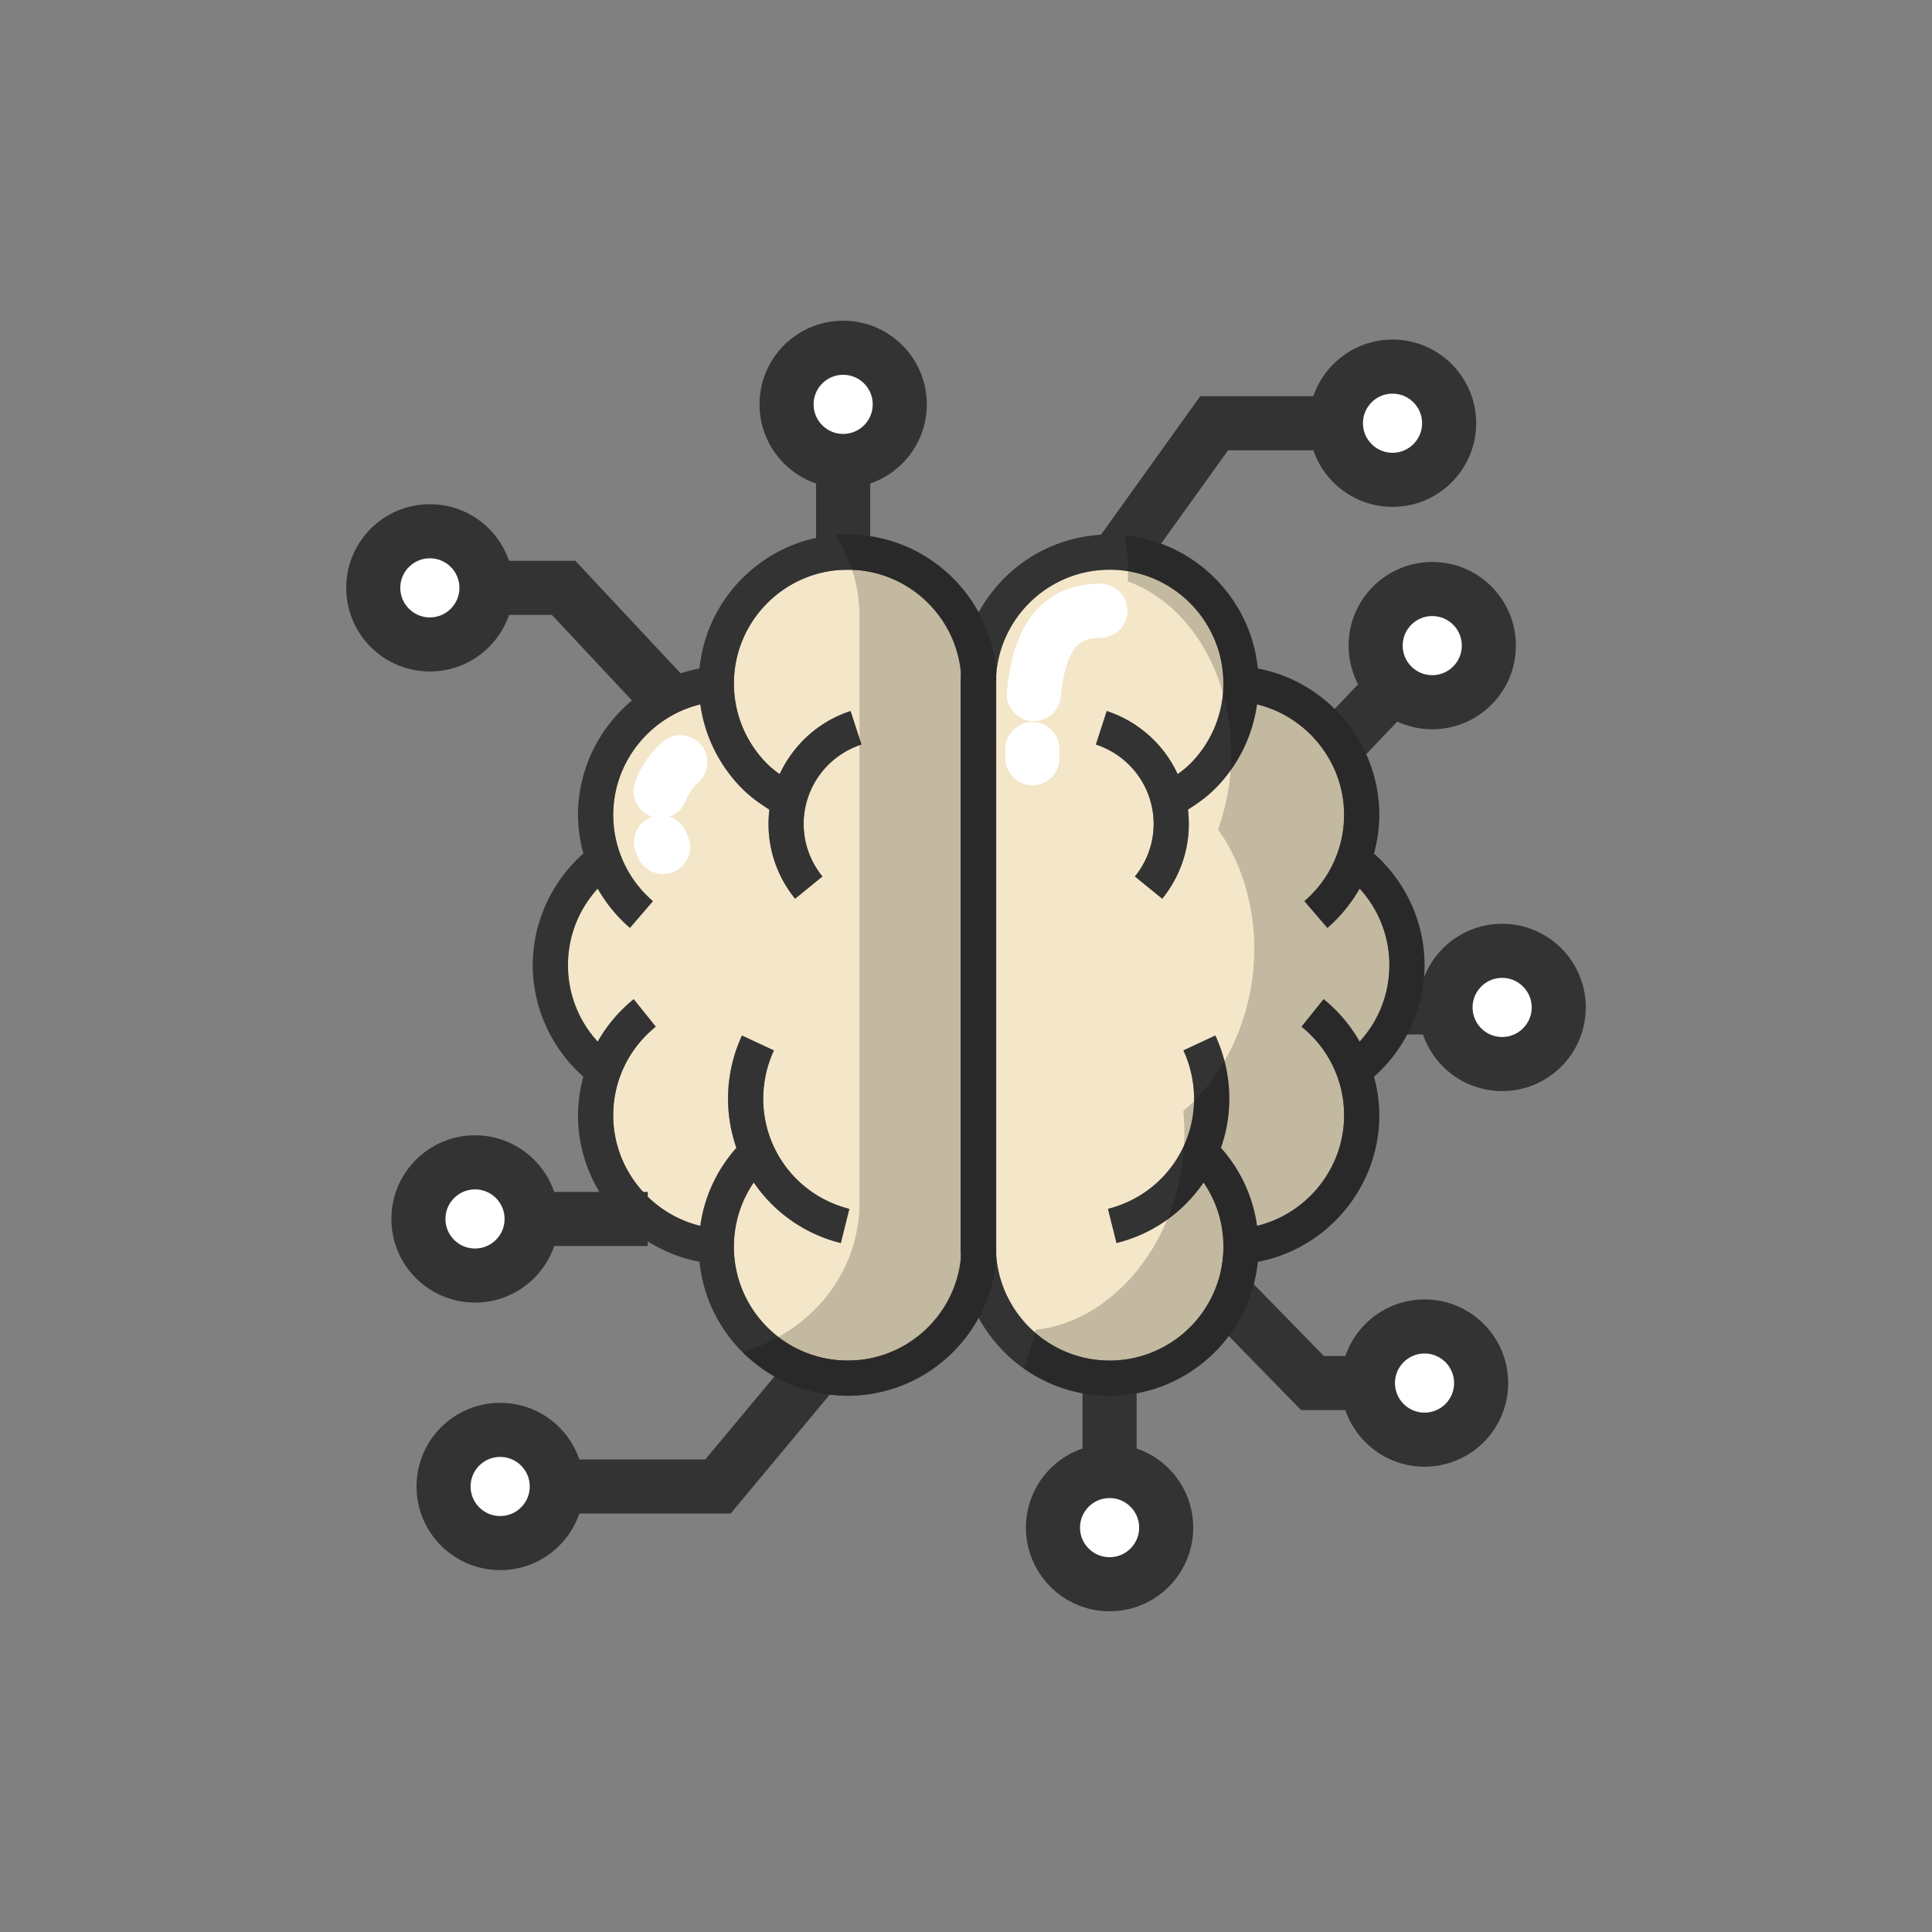 <?xml version="1.0" encoding="utf-8"?><svg xml:space="preserve" viewBox="0 0 100 100" y="0" x="0" xmlns="http://www.w3.org/2000/svg" id="Layer_1" version="1.1" width="200px" height="200px" xmlns:xlink="http://www.w3.org/1999/xlink" style="width:100%;height:100%;background-size:initial;background-repeat-y:initial;background-repeat-x:initial;background-position-y:initial;background-position-x:initial;background-origin:initial;background-image:initial;background-color:rgb(255, 255, 255);background-clip:initial;background-attachment:initial;animation-play-state:paused" ><rect x="0" y="0" width="100" height="100" fill="#808080" stroke="none"/><g class="ldl-scale" style="transform-origin:50% 50%;transform:rotate(0deg) scale(0.8, 0.8);animation-play-state:paused" ><g style="animation-play-state:paused" ><path d="M63.468 67.821l8.951 9.163 7.248-.001" stroke-width="3.5" stroke="#333" fill="none" stroke-miterlimit="10" style="stroke:rgb(51, 51, 51);animation-play-state:paused" ></path>
<circle stroke-miterlimit="10" stroke="#333" fill="#fff" stroke-width="3.5" r="3.662" cy="76.984" cx="79.667" style="stroke:rgb(51, 51, 51);fill:rgb(255, 255, 255);animation-play-state:paused" ></circle></g>
<g style="animation-play-state:paused" ><path d="M41.72 74.355l-7.767 9.32H19.085" stroke-width="3.5" stroke="#333" fill="none" stroke-miterlimit="10" style="stroke:rgb(51, 51, 51);animation-play-state:paused" ></path>
<circle stroke-miterlimit="10" stroke="#333" fill="#fff" stroke-width="3.5" r="3.662" cy="83.675" cx="19.861" style="stroke:rgb(51, 51, 51);fill:rgb(255, 255, 255);animation-play-state:paused" ></circle></g>
<g style="animation-play-state:paused" ><path d="M73.72 36.043l6.835-7.18" stroke-width="3.5" stroke="#333" fill="none" stroke-miterlimit="10" style="stroke:rgb(51, 51, 51);animation-play-state:paused" ></path>
<circle stroke-miterlimit="10" stroke="#333" fill="#fff" stroke-width="3.5" r="3.662" cy="29.271" cx="80.166" style="stroke:rgb(51, 51, 51);fill:rgb(255, 255, 255);animation-play-state:paused" ></circle></g>
<path fill="#f4e6c8" d="M42.34 24.36c-4.059 0-7.361 3.302-7.361 7.361 0 1.838.681 3.598 1.918 4.956.349.384.679.652 1.042.908a7.696 7.696 0 0 1 4.586-4.081l.702 2.167a5.356 5.356 0 0 0-.767.323 5.412 5.412 0 0 0-2.841 3.642 5.354 5.354 0 0 0 .616 3.884c.139.237.291.469.468.687l-1.767 1.438a7.71 7.71 0 0 1-.848-1.3 7.597 7.597 0 0 1-.815-4.461c-.716-.464-1.348-.89-2.061-1.675a9.606 9.606 0 0 1-2.176-3.984 9.54 9.54 0 0 1-.231-1.154c-3.237.785-5.637 3.726-5.637 7.149 0 1.984.806 3.866 2.213 5.247.116.114.228.231.352.337l-1.485 1.727a9.674 9.674 0 0 1-1.712-1.948 9.824 9.824 0 0 1-.374-.592 7.282 7.282 0 0 0-1.924 4.95c0 1.87.694 3.609 1.925 4.952a9.683 9.683 0 0 1 2.329-2.745l.714.888.714.888c-.122.098-.231.207-.346.311a7.32 7.32 0 0 0-2.407 5.429c0 3.423 2.4 6.364 5.636 7.149a9.51 9.51 0 0 1 2.337-5.047 9.641 9.641 0 0 1-.441-4.575 9.638 9.638 0 0 1 .801-2.692l1.569.731.495.231a7.43 7.43 0 0 0-.61 2.057 7.328 7.328 0 0 0 4.539 7.879c.307.123.623.233.952.315l-.552 2.211a9.6 9.6 0 0 1-5.63-3.92 7.297 7.297 0 0 0-1.286 4.162c0 4.059 3.302 7.362 7.361 7.362 4.059 0 7.362-3.302 7.362-7.362V31.721c.002-4.059-3.301-7.361-7.36-7.361z" style="fill:rgb(244, 230, 200);animation-play-state:paused" ></path>
<path fill="#333" d="M42.347 22.082c-4.988 0-9.102 3.808-9.59 8.669-4.48.844-7.859 4.821-7.859 9.47 0 .856.126 1.694.344 2.504-2.057 1.819-3.273 4.456-3.273 7.219s1.216 5.398 3.271 7.217a9.645 9.645 0 0 0-.342 2.506c0 4.649 3.379 8.626 7.859 9.47.488 4.861 4.602 8.669 9.59 8.669 5.315 0 9.64-4.324 9.64-9.64V31.721c0-5.315-4.325-9.639-9.64-9.639zm7.362 46.085c0 4.059-3.302 7.362-7.362 7.362-4.059 0-7.361-3.302-7.361-7.362 0-1.511.45-2.947 1.286-4.162a9.595 9.595 0 0 0 5.63 3.92l.552-2.211a7.333 7.333 0 0 1-5.491-8.194 7.357 7.357 0 0 1 .611-2.057l-2.064-.962a9.638 9.638 0 0 0-.801 2.692 9.654 9.654 0 0 0 .441 4.575 9.51 9.51 0 0 0-2.336 5.047c-3.236-.785-5.636-3.726-5.636-7.149a7.332 7.332 0 0 1 2.753-5.74l-1.427-1.776a9.654 9.654 0 0 0-2.329 2.745 7.281 7.281 0 0 1-1.925-4.952c0-1.869.694-3.607 1.924-4.95a9.657 9.657 0 0 0 2.085 2.54l1.485-1.727a7.358 7.358 0 0 1-2.565-5.585c0-3.423 2.4-6.365 5.637-7.149a9.598 9.598 0 0 0 2.407 5.138c.714.785 1.346 1.211 2.061 1.675a7.626 7.626 0 0 0 1.662 5.761l1.767-1.438a5.364 5.364 0 0 1-1.084-4.571 5.414 5.414 0 0 1 3.607-3.965l-.702-2.167c-2.047.662-3.695 2.168-4.586 4.081a6.121 6.121 0 0 1-1.042-.908 7.342 7.342 0 0 1-1.918-4.956c0-4.059 3.302-7.361 7.361-7.361 4.059 0 7.362 3.302 7.362 7.361v36.445z" style="fill:rgb(51, 51, 51);animation-play-state:paused" ></path>
<g style="animation-play-state:paused" ><path d="M42.053 24.36v-9.478" stroke-width="3.5" stroke="#333" fill="none" stroke-miterlimit="10" style="stroke:rgb(51, 51, 51);animation-play-state:paused" ></path>
<circle stroke-miterlimit="10" stroke="#333" fill="#fff" stroke-width="3.5" r="3.662" cy="13.662" cx="42.053" style="stroke:rgb(51, 51, 51);fill:rgb(255, 255, 255);animation-play-state:paused" ></circle></g>
<g style="animation-play-state:paused" ><path d="M59.695 23.759l6.361-8.877h11.54" stroke-width="3.5" stroke="#333" fill="none" stroke-miterlimit="10" style="stroke:rgb(51, 51, 51);animation-play-state:paused" ></path>
<circle stroke-miterlimit="10" stroke="#333" fill="#fff" stroke-width="3.5" r="3.662" cy="14.882" cx="77.596" style="stroke:rgb(51, 51, 51);fill:rgb(255, 255, 255);animation-play-state:paused" ></circle></g>
<g style="animation-play-state:paused" ><path d="M77.531 52.681h6.99" stroke-width="3.5" stroke="#333" fill="none" stroke-miterlimit="10" style="stroke:rgb(51, 51, 51);animation-play-state:paused" ></path>
<circle stroke-miterlimit="10" stroke="#333" fill="#fff" stroke-width="3.5" r="3.662" cy="52.681" cx="84.688" style="stroke:rgb(51, 51, 51);fill:rgb(255, 255, 255);animation-play-state:paused" ></circle></g>
<g style="animation-play-state:paused" ><path d="M59.29 76.919v9.419" stroke-width="3.5" stroke="#333" fill="none" stroke-miterlimit="10" style="stroke:rgb(51, 51, 51);animation-play-state:paused" ></path>
<circle stroke-miterlimit="10" stroke="#333" fill="#fff" stroke-width="3.5" r="3.662" cy="86.338" cx="59.29" style="stroke:rgb(51, 51, 51);fill:rgb(255, 255, 255);animation-play-state:paused" ></circle></g>
<g style="animation-play-state:paused" ><path d="M30.402 32.413l-6.435-6.879h-8.655" stroke-width="3.5" stroke="#333" fill="none" stroke-miterlimit="10" style="stroke:rgb(51, 51, 51);animation-play-state:paused" ></path>
<circle stroke-miterlimit="10" stroke="#333" fill="#fff" stroke-width="3.5" r="3.662" cy="25.534" cx="15.312" style="stroke:rgb(51, 51, 51);fill:rgb(255, 255, 255);animation-play-state:paused" ></circle></g>
<g style="animation-play-state:paused" ><path d="M29.41 66.366H18.197" stroke-width="3.5" stroke="#333" fill="none" stroke-miterlimit="10" style="stroke:rgb(51, 51, 51);animation-play-state:paused" ></path>
<circle stroke-miterlimit="10" stroke="#333" fill="#fff" stroke-width="3.5" r="3.662" cy="66.366" cx="18.234" style="stroke:rgb(51, 51, 51);fill:rgb(255, 255, 255);animation-play-state:paused" ></circle></g>
<g style="animation-play-state:paused" ><path fill="#f4e6c8" d="M59.297 24.36c4.059 0 7.361 3.302 7.361 7.361a7.343 7.343 0 0 1-1.918 4.956 6.034 6.034 0 0 1-1.042.908 7.696 7.696 0 0 0-4.586-4.081l-.702 2.167c.267.086.521.199.767.323a5.412 5.412 0 0 1 2.841 3.642 5.354 5.354 0 0 1-.616 3.884 5.478 5.478 0 0 1-.468.687l1.767 1.438a7.71 7.71 0 0 0 .848-1.3 7.597 7.597 0 0 0 .815-4.461c.716-.464 1.348-.89 2.061-1.675a9.606 9.606 0 0 0 2.176-3.984 9.54 9.54 0 0 0 .231-1.154c3.237.785 5.637 3.726 5.637 7.149a7.349 7.349 0 0 1-2.213 5.247c-.116.114-.228.231-.352.337l1.485 1.727a9.674 9.674 0 0 0 1.712-1.948c.13-.194.258-.389.374-.592a7.282 7.282 0 0 1 1.924 4.95c0 1.87-.694 3.609-1.925 4.952a9.683 9.683 0 0 0-2.329-2.745l-.714.888-.714.888c.122.098.231.207.346.311a7.32 7.32 0 0 1 2.407 5.429c0 3.423-2.4 6.364-5.636 7.149a9.51 9.51 0 0 0-2.337-5.047 9.641 9.641 0 0 0 .441-4.575 9.638 9.638 0 0 0-.801-2.692l-1.569.731-.495.231a7.43 7.43 0 0 1 .61 2.057 7.328 7.328 0 0 1-4.539 7.879 7.271 7.271 0 0 1-.952.315l.552 2.211a9.6 9.6 0 0 0 5.63-3.92 7.297 7.297 0 0 1 1.286 4.162c0 4.059-3.302 7.362-7.361 7.362-4.059 0-7.362-3.302-7.362-7.362V31.721c-.002-4.059 3.3-7.361 7.36-7.361z" style="fill:rgb(244, 230, 200);animation-play-state:paused" ></path>
<path fill="#333" d="M49.65 31.721v36.446c0 5.315 4.324 9.64 9.64 9.64 4.988 0 9.102-3.808 9.59-8.669 4.48-.844 7.859-4.821 7.859-9.47a9.65 9.65 0 0 0-.342-2.506c2.055-1.819 3.271-4.455 3.271-7.217 0-2.763-1.216-5.4-3.273-7.219a9.618 9.618 0 0 0 .344-2.504c0-4.649-3.379-8.626-7.859-9.47-.488-4.862-4.602-8.669-9.59-8.669-5.316-.001-9.64 4.323-9.64 9.638zm2.278 0c0-4.059 3.302-7.361 7.362-7.361 4.059 0 7.361 3.302 7.361 7.361a7.343 7.343 0 0 1-1.918 4.956 6.034 6.034 0 0 1-1.042.908 7.696 7.696 0 0 0-4.586-4.081l-.702 2.167a5.412 5.412 0 0 1 3.607 3.965 5.367 5.367 0 0 1-1.084 4.571l1.767 1.438a7.622 7.622 0 0 0 1.662-5.761c.716-.464 1.348-.89 2.061-1.675a9.598 9.598 0 0 0 2.407-5.138c3.237.785 5.637 3.726 5.637 7.149a7.36 7.36 0 0 1-2.565 5.585l1.485 1.727a9.657 9.657 0 0 0 2.085-2.54 7.282 7.282 0 0 1 1.924 4.95c0 1.87-.694 3.609-1.925 4.952a9.654 9.654 0 0 0-2.329-2.745l-1.427 1.776a7.332 7.332 0 0 1 2.753 5.74c0 3.423-2.4 6.364-5.636 7.149a9.514 9.514 0 0 0-2.336-5.047 9.641 9.641 0 0 0 .441-4.575 9.638 9.638 0 0 0-.801-2.692l-2.064.962c.302.648.507 1.339.611 2.057a7.334 7.334 0 0 1-5.491 8.194l.552 2.211a9.6 9.6 0 0 0 5.63-3.92 7.297 7.297 0 0 1 1.286 4.162c0 4.059-3.302 7.362-7.361 7.362-4.059 0-7.362-3.302-7.362-7.362V31.721z" style="fill:rgb(51, 51, 51);animation-play-state:paused" ></path>
<path opacity=".2" d="M79.667 49.944c0-2.763-1.216-5.4-3.273-7.219a9.618 9.618 0 0 0 .344-2.504c0-4.649-3.379-8.626-7.859-9.47-.455-4.535-4.067-8.15-8.598-8.616.159.959.232 1.956.189 2.98 4.46 1.631 7.305 7.076 6.581 12.941a14.815 14.815 0 0 1-.743 3.114c1.825 2.555 2.661 6.035 2.231 9.52-.43 3.485-2.086 6.656-4.476 8.691.096 1.047.094 2.12-.04 3.204-.724 5.865-4.807 10.454-9.53 10.952a14.625 14.625 0 0 1-.761 2.494 9.579 9.579 0 0 0 5.556 1.776c4.988 0 9.102-3.808 9.59-8.669 4.48-.844 7.859-4.821 7.859-9.47a9.65 9.65 0 0 0-.342-2.506c2.056-1.82 3.272-4.455 3.272-7.218z" style="animation-play-state:paused" ></path></g>
<path opacity=".2" d="M42.347 22.082c-.267 0-.53.016-.791.038a9.673 9.673 0 0 1 1.554 5.24v37.949c0 4.581-3.215 8.447-7.588 9.646a9.597 9.597 0 0 0 6.825 2.853c5.315 0 9.64-4.324 9.64-9.64V31.721c0-5.315-4.325-9.639-9.64-9.639z" style="animation-play-state:paused" ></path>
<path d="M54.295 35.964v.592" stroke-miterlimit="10" stroke-width="3.5" stroke-linecap="round" stroke="#fff" fill="none" style="stroke:rgb(255, 255, 255);animation-play-state:paused" ></path>
<path stroke-miterlimit="10" stroke-width="3.5" stroke-linecap="round" stroke="#fff" fill="none" d="M58.695 27.013c-2.796 0-3.984 1.992-4.305 5.399" style="stroke:rgb(255, 255, 255);animation-play-state:paused" ></path>
<path stroke-miterlimit="10" stroke-width="3.5" stroke-linecap="round" stroke="#fff" fill="none" d="M30.237 38.679c.27-.723.715-1.36 1.283-1.86" style="stroke:rgb(255, 255, 255);animation-play-state:paused" ></path>
<path stroke-miterlimit="10" stroke-width="3.5" stroke-linecap="round" stroke="#fff" fill="none" d="M30.401 42.3a4.666 4.666 0 0 1-.131-.299" style="stroke:rgb(255, 255, 255);animation-play-state:paused" ></path>
</g><!-- generated by https://loading.io/ --></svg>